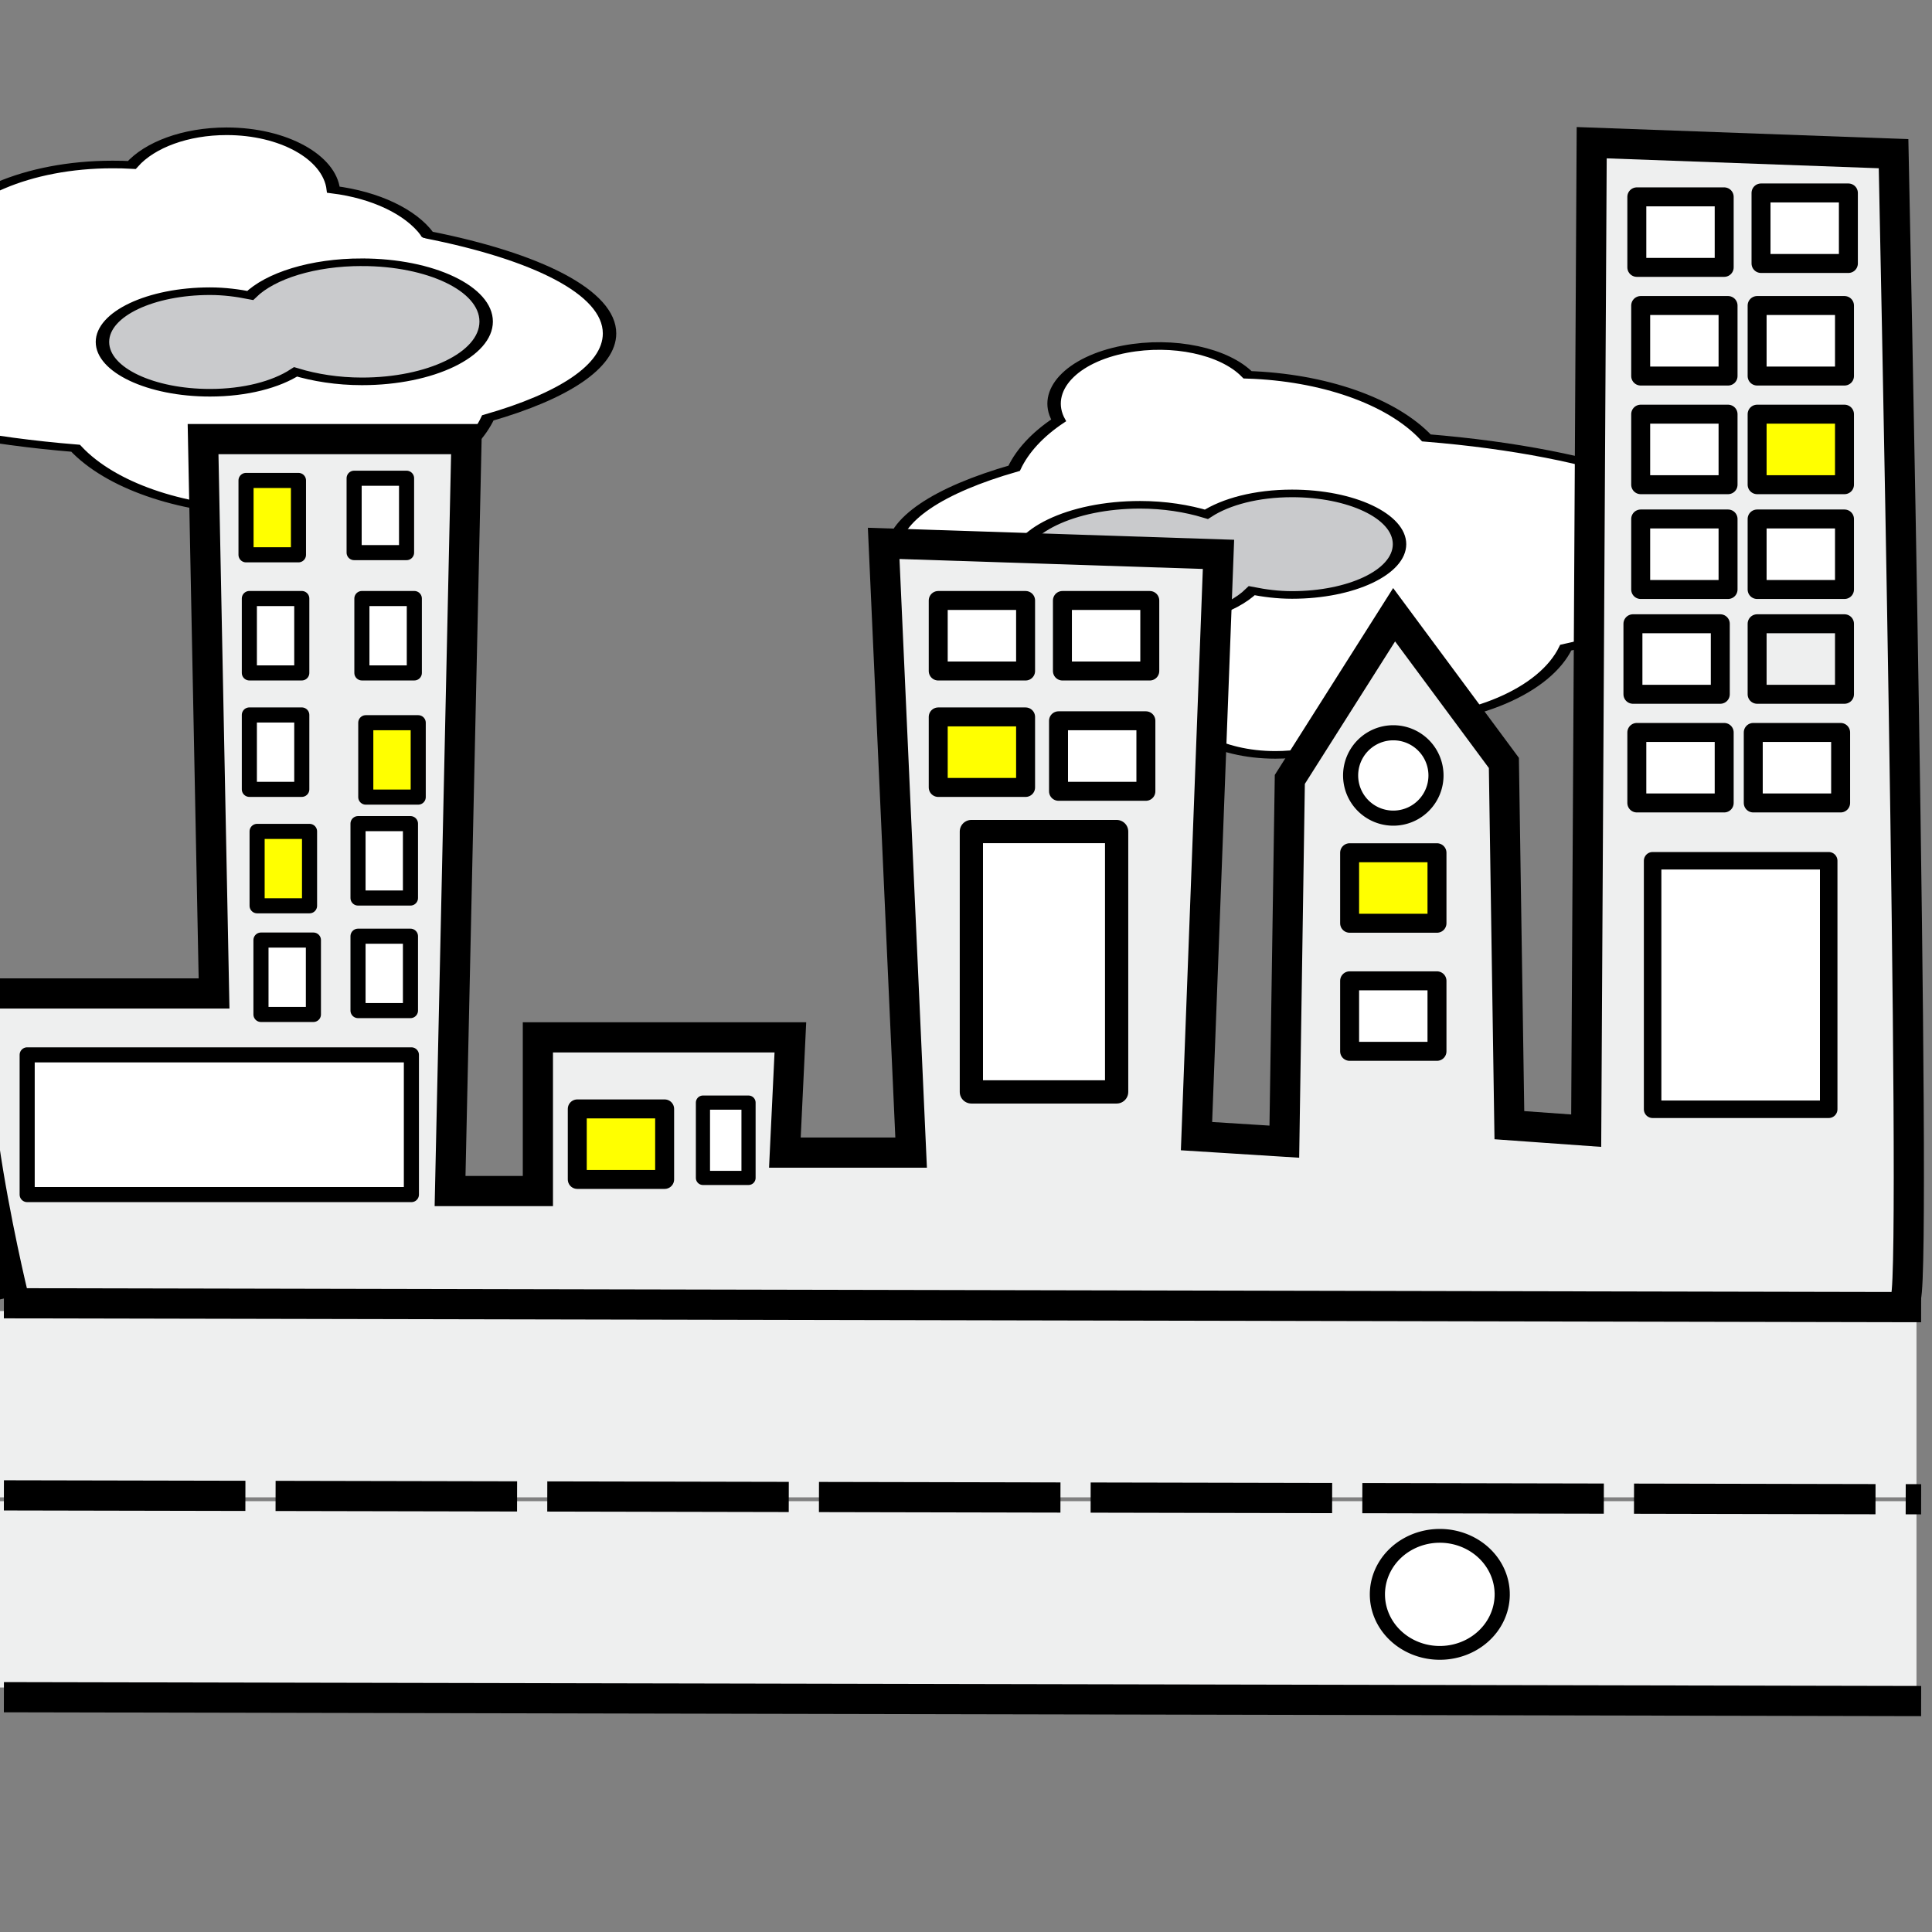 <?xml version="1.0" encoding="UTF-8" standalone="no"?>
<!-- Created with Inkscape (http://www.inkscape.org/) -->

<svg
   xmlns:dc="http://purl.org/dc/elements/1.1/"
   xmlns:cc="http://creativecommons.org/ns#"
   xmlns:rdf="http://www.w3.org/1999/02/22-rdf-syntax-ns#"
   xmlns:svg="http://www.w3.org/2000/svg"
   xmlns="http://www.w3.org/2000/svg"
   xmlns:sodipodi="http://sodipodi.sourceforge.net/DTD/sodipodi-0.dtd"
   xmlns:inkscape="http://www.inkscape.org/namespaces/inkscape"
   width="64px"
   height="64px"
   id="svg3129"
   version="1.1"
   inkscape:version="0.48.4 r9939"
   sodipodi:docname="tiendasInk.svg">
  <rect width="100%" height="100%" fill="#808080" stroke="none"/>
  <defs
     id="defs3131" />
  <sodipodi:namedview
     id="base"
     pagecolor="#ffffff"
     bordercolor="#666666"
     borderopacity="1.0"
     inkscape:pageopacity="0.0"
     inkscape:pageshadow="2"
     inkscape:zoom="7.7781746"
     inkscape:cx="23.605701"
     inkscape:cy="29.361744"
     inkscape:current-layer="layer1"
     showgrid="true"
     inkscape:document-units="px"
     inkscape:grid-bbox="true"
     inkscape:window-width="1360"
     inkscape:window-height="705"
     inkscape:window-x="-8"
     inkscape:window-y="-8"
     inkscape:window-maximized="1" />
  <g
     id="layer1"
     inkscape:label="Layer 1"
     inkscape:groupmode="layer"
     style="display:inline">
    <g
       style="display:inline"
       id="g8056-2"
       transform="matrix(-0.89,0,0,-0.503,15.35,30.555)">
      <path
         id="path8025-6"
         d="m -30.219,11.031 c -1.541,0 -2.868,0.898 -3.531,2.219 -0.238,-0.024 -0.474,-0.031 -0.719,-0.031 -3.163,0 -5.794,2.064 -6.562,4.875 -3.709,1.447 -6.125,3.7 -6.125,6.25 0,3.603 4.785,6.619 11.312,7.562 1.301,2.448 3.858,3.997 6.656,4.156 0.86,1.551 2.764,2.29 4.562,1.688 1.999,-0.669 3.08,-2.752 2.469,-4.688 0.785,-0.925 1.351,-2.008 1.656,-3.156 2.809,-1.426 4.531,-3.391 4.531,-5.562 0,-2.699 -2.696,-5.074 -6.781,-6.5 -0.003,-0.001 0.003,-0.03 0,-0.031 -0.617,-1.477 -1.921,-2.585 -3.5,-2.938 -0.14,-2.141 -1.859,-3.844 -3.969,-3.844 z"
         style="fill:#ffffff;fill-opacity:1;stroke:#000000;stroke-width:0.5;stroke-linecap:round;stroke-linejoin:miter;stroke-miterlimit:4;stroke-opacity:1;stroke-dasharray:none;stroke-dashoffset:0"
         inkscape:connector-curvature="0" />
      <path
         id="path8040-2"
         d="m -25.188,19.656 c -1.826,0 -3.403,0.886 -4.156,2.188 -0.469,-0.163 -0.961,-0.281 -1.5,-0.281 -2.201,0 -4,1.498 -4,3.344 0,1.846 1.799,3.344 4,3.344 1.323,0 2.463,-0.543 3.188,-1.375 0.714,0.382 1.562,0.625 2.469,0.625 2.556,0 4.625,-1.772 4.625,-3.938 0,-2.166 -2.069,-3.906 -4.625,-3.906 z"
         style="fill:#c9cacc;fill-opacity:1;stroke:#000000;stroke-width:0.5;stroke-linecap:round;stroke-linejoin:miter;stroke-miterlimit:4;stroke-opacity:1;stroke-dasharray:none;stroke-dashoffset:0"
         inkscape:connector-curvature="0" />
    </g>
    <g
       id="g8056"
       transform="matrix(0.89,0,0,0.503,34.405,-1.2)">
      <path
         id="path8025"
         d="m -30.219,11.031 c -1.541,0 -2.868,0.898 -3.531,2.219 -0.238,-0.024 -0.474,-0.031 -0.719,-0.031 -3.163,0 -5.794,2.064 -6.562,4.875 -3.709,1.447 -6.125,3.7 -6.125,6.25 0,3.603 4.785,6.619 11.312,7.562 1.301,2.448 3.858,3.997 6.656,4.156 0.86,1.551 2.764,2.29 4.562,1.688 1.999,-0.669 3.08,-2.752 2.469,-4.688 0.785,-0.925 1.351,-2.008 1.656,-3.156 2.809,-1.426 4.531,-3.391 4.531,-5.562 0,-2.699 -2.696,-5.074 -6.781,-6.5 -0.003,-0.001 0.003,-0.03 0,-0.031 -0.617,-1.477 -1.921,-2.585 -3.5,-2.938 -0.14,-2.141 -1.859,-3.844 -3.969,-3.844 z"
         style="fill:#ffffff;fill-opacity:1;stroke:#000000;stroke-width:0.5;stroke-linecap:round;stroke-linejoin:miter;stroke-miterlimit:4;stroke-opacity:1;stroke-dasharray:none;stroke-dashoffset:0"
         inkscape:connector-curvature="0" />
      <path
         id="path8040"
         d="m -25.188,19.656 c -1.826,0 -3.403,0.886 -4.156,2.188 -0.469,-0.163 -0.961,-0.281 -1.5,-0.281 -2.201,0 -4,1.498 -4,3.344 0,1.846 1.799,3.344 4,3.344 1.323,0 2.463,-0.543 3.188,-1.375 0.714,0.382 1.562,0.625 2.469,0.625 2.556,0 4.625,-1.772 4.625,-3.938 0,-2.166 -2.069,-3.906 -4.625,-3.906 z"
         style="fill:#c9cacc;fill-opacity:1;stroke:#000000;stroke-width:0.5;stroke-linecap:round;stroke-linejoin:miter;stroke-miterlimit:4;stroke-opacity:1;stroke-dasharray:none;stroke-dashoffset:0"
         inkscape:connector-curvature="0" />
    </g>
    <rect
       style="fill:#eeefef;fill-opacity:1;fill-rule:nonzero;stroke:none;display:inline"
       id="rect8060-8"
       width="63.511"
       height="6.171"
       x="-0.025"
       y="49.729" />
    <rect
       style="fill:#eeefef;fill-opacity:1;fill-rule:nonzero;stroke:none"
       id="rect8060"
       width="63.511"
       height="6.171"
       x="-0.025"
       y="43.43" />
    <path
       style="fill:#eeefef;fill-opacity:1;fill-rule:nonzero;stroke:#000000;stroke-width:1px;stroke-linecap:butt;stroke-linejoin:miter;stroke-opacity:1"
       d="M 63.135,42.983 C 63.499,41.71 62.727,5.091 62.727,5.091 l -10,-0.364 L 52.545,37.455 50,37.273 l -0.182,-12 -3.636,-4.909 -3.455,5.455 -0.182,12 L 39.636,37.636 40.364,18.364 29.273,18 l 0.909,20.182 -4.182,0 0.182,-3.818 -8.364,0 0,5.091 -2.909,0 0.545,-24.909 -8.727,0 0.364,18.364 -7.095,0 c -2,0 0.443,10.028 0.443,10.028"
       id="path3137"
       inkscape:connector-curvature="0"
       sodipodi:nodetypes="cccccccccccccccccccccsc" />
    <rect
       style="fill:#ffff00;fill-opacity:1;stroke:#000000;stroke-width:0.5;stroke-linecap:round;stroke-linejoin:round;stroke-miterlimit:4;stroke-opacity:1;stroke-dasharray:none"
       id="rect3910"
       width="1.737"
       height="2.464"
       x="8.15"
       y="15.915" />
    <rect
       style="fill:#ffffff;fill-opacity:1;stroke:#000000;stroke-width:0.5;stroke-linecap:round;stroke-linejoin:round;stroke-miterlimit:4;stroke-opacity:1;stroke-dasharray:none;display:inline"
       id="rect3910-1"
       width="1.737"
       height="2.464"
       x="11.731"
       y="15.842" />
    <rect
       style="fill:#ffffff;fill-opacity:1;stroke:#000000;stroke-width:0.5;stroke-linecap:round;stroke-linejoin:round;stroke-miterlimit:4;stroke-opacity:1;stroke-dasharray:none;display:inline"
       id="rect3910-7"
       width="1.737"
       height="2.464"
       x="8.26"
       y="19.827" />
    <rect
       style="fill:#ffffff;fill-opacity:1;stroke:#000000;stroke-width:0.5;stroke-linecap:round;stroke-linejoin:round;stroke-miterlimit:4;stroke-opacity:1;stroke-dasharray:none;display:inline"
       id="rect3910-4"
       width="1.737"
       height="2.464"
       x="11.988"
       y="19.827" />
    <rect
       style="fill:#ffffff;fill-opacity:1;stroke:#000000;stroke-width:0.5;stroke-linecap:round;stroke-linejoin:round;stroke-miterlimit:4;stroke-opacity:1;stroke-dasharray:none;display:inline"
       id="rect3910-0"
       width="1.737"
       height="2.464"
       x="8.26"
       y="23.684" />
    <rect
       style="fill:#ffff00;fill-opacity:1;stroke:#000000;stroke-width:0.5;stroke-linecap:round;stroke-linejoin:round;stroke-miterlimit:4;stroke-opacity:1;stroke-dasharray:none;display:inline"
       id="rect3910-9"
       width="1.737"
       height="2.464"
       x="12.117"
       y="23.941" />
    <rect
       style="fill:#ffff00;fill-opacity:1;stroke:#000000;stroke-width:0.5;stroke-linecap:round;stroke-linejoin:round;stroke-miterlimit:4;stroke-opacity:1;stroke-dasharray:none;display:inline"
       id="rect3910-48"
       width="1.737"
       height="2.464"
       x="8.517"
       y="27.541" />
    <rect
       style="fill:#ffffff;fill-opacity:1;stroke:#000000;stroke-width:0.5;stroke-linecap:round;stroke-linejoin:round;stroke-miterlimit:4;stroke-opacity:1;stroke-dasharray:none;display:inline"
       id="rect3910-8"
       width="1.737"
       height="2.464"
       x="11.86"
       y="27.284" />
    <rect
       style="fill:#ffffff;fill-opacity:1;stroke:#000000;stroke-width:0.5;stroke-linecap:round;stroke-linejoin:round;stroke-miterlimit:4;stroke-opacity:1;stroke-dasharray:none;display:inline"
       id="rect3910-2"
       width="1.737"
       height="2.464"
       x="8.645"
       y="31.141" />
    <rect
       style="fill:#ffffff;fill-opacity:1;stroke:#000000;stroke-width:0.5;stroke-linecap:round;stroke-linejoin:round;stroke-miterlimit:4;stroke-opacity:1;stroke-dasharray:none;display:inline"
       id="rect3910-45"
       width="1.737"
       height="2.464"
       x="11.86"
       y="31.013" />
    <rect
       style="fill:#ffffff;fill-opacity:1;stroke:#000000;stroke-width:0.628;stroke-linecap:round;stroke-linejoin:round;stroke-miterlimit:4;stroke-opacity:1;stroke-dasharray:none;display:inline"
       id="rect3910-5"
       width="2.894"
       height="2.336"
       x="31.08"
       y="19.892" />
    <rect
       style="fill:#ffffff;fill-opacity:1;stroke:#000000;stroke-width:0.628;stroke-linecap:round;stroke-linejoin:round;stroke-miterlimit:4;stroke-opacity:1;stroke-dasharray:none;display:inline"
       id="rect3910-5-1"
       width="2.894"
       height="2.336"
       x="35.194"
       y="19.892" />
    <rect
       style="fill:#ffff00;fill-opacity:1;stroke:#000000;stroke-width:0.628;stroke-linecap:round;stroke-linejoin:round;stroke-miterlimit:4;stroke-opacity:1;stroke-dasharray:none;display:inline"
       id="rect3910-5-7"
       width="2.894"
       height="2.336"
       x="31.08"
       y="23.749" />
    <rect
       style="fill:#ffffff;fill-opacity:1;stroke:#000000;stroke-width:0.628;stroke-linecap:round;stroke-linejoin:round;stroke-miterlimit:4;stroke-opacity:1;stroke-dasharray:none;display:inline"
       id="rect3910-5-11"
       width="2.894"
       height="2.336"
       x="35.065"
       y="23.877" />
    <rect
       style="fill:#ffffff;fill-opacity:1;stroke:#000000;stroke-width:0.77;stroke-linecap:round;stroke-linejoin:round;stroke-miterlimit:4;stroke-opacity:1;stroke-dasharray:none;display:inline"
       id="rect3910-5-5"
       width="4.812"
       height="8.625"
       x="32.178"
       y="27.546" />
    <rect
       style="fill:#ffff00;fill-opacity:1;stroke:#000000;stroke-width:0.628;stroke-linecap:round;stroke-linejoin:round;stroke-miterlimit:4;stroke-opacity:1;stroke-dasharray:none;display:inline"
       id="rect3910-5-2"
       width="2.894"
       height="2.336"
       x="19.123"
       y="36.734" />
    <rect
       style="fill:#ffffff;fill-opacity:1;stroke:#000000;stroke-width:0.469;stroke-linecap:round;stroke-linejoin:round;stroke-miterlimit:4;stroke-opacity:1;stroke-dasharray:none;display:inline"
       id="rect3910-5-76"
       width="1.51"
       height="2.495"
       x="23.286"
       y="36.525" />
    <rect
       style="fill:#ffff00;fill-opacity:1;stroke:#000000;stroke-width:0.628;stroke-linecap:round;stroke-linejoin:round;stroke-miterlimit:4;stroke-opacity:1;stroke-dasharray:none;display:inline"
       id="rect3910-5-14"
       width="2.894"
       height="2.336"
       x="44.708"
       y="28.248" />
    <path
       sodipodi:type="arc"
       style="fill:#ffffff;fill-opacity:1;stroke:#000000;stroke-width:0.5;stroke-linecap:round;stroke-linejoin:round;stroke-miterlimit:4;stroke-opacity:1;stroke-dasharray:none"
       id="path4053"
       sodipodi:cx="30.084179"
       sodipodi:cy="48.18652"
       sodipodi:rx="1.4142135"
       sodipodi:ry="1.4142135"
       d="m 31.498,48.187 a 1.414,1.414 0 1 1 -2.828,0 1.414,1.414 0 1 1 2.828,0 z"
       transform="translate(16.071,-22.499)" />
    <rect
       style="fill:#ffffff;fill-opacity:1;stroke:#000000;stroke-width:0.628;stroke-linecap:round;stroke-linejoin:round;stroke-miterlimit:4;stroke-opacity:1;stroke-dasharray:none;display:inline"
       id="rect3910-5-23"
       width="2.894"
       height="2.336"
       x="44.708"
       y="32.491" />
    <rect
       style="fill:#ffffff;fill-opacity:1;stroke:#000000;stroke-width:0.628;stroke-linecap:round;stroke-linejoin:round;stroke-miterlimit:4;stroke-opacity:1;stroke-dasharray:none;display:inline"
       id="rect3910-5-22"
       width="2.894"
       height="2.336"
       x="54.222"
       y="6.521" />
    <rect
       style="fill:#ffffff;fill-opacity:1;stroke:#000000;stroke-width:0.628;stroke-linecap:round;stroke-linejoin:round;stroke-miterlimit:4;stroke-opacity:1;stroke-dasharray:none;display:inline"
       id="rect3910-5-22-1"
       width="2.894"
       height="2.336"
       x="58.336"
       y="6.392" />
    <rect
       style="fill:#ffffff;fill-opacity:1;stroke:#000000;stroke-width:0.628;stroke-linecap:round;stroke-linejoin:round;stroke-miterlimit:4;stroke-opacity:1;stroke-dasharray:none;display:inline"
       id="rect3910-5-22-6"
       width="2.894"
       height="2.336"
       x="54.35"
       y="10.121" />
    <rect
       style="fill:#ffffff;fill-opacity:1;stroke:#000000;stroke-width:0.628;stroke-linecap:round;stroke-linejoin:round;stroke-miterlimit:4;stroke-opacity:1;stroke-dasharray:none;display:inline"
       id="rect3910-5-22-8"
       width="2.894"
       height="2.336"
       x="58.207"
       y="10.121" />
    <rect
       style="fill:#ffffff;fill-opacity:1;stroke:#000000;stroke-width:0.628;stroke-linecap:round;stroke-linejoin:round;stroke-miterlimit:4;stroke-opacity:1;stroke-dasharray:none;display:inline"
       id="rect3910-5-22-5"
       width="2.894"
       height="2.336"
       x="54.35"
       y="13.72" />
    <rect
       style="fill:#ffff00;fill-opacity:1;stroke:#000000;stroke-width:0.628;stroke-linecap:round;stroke-linejoin:round;stroke-miterlimit:4;stroke-opacity:1;stroke-dasharray:none;display:inline"
       id="rect3910-5-22-7"
       width="2.894"
       height="2.336"
       x="58.207"
       y="13.72" />
    <rect
       style="fill:#ffffff;fill-opacity:1;stroke:#000000;stroke-width:0.628;stroke-linecap:round;stroke-linejoin:round;stroke-miterlimit:4;stroke-opacity:1;stroke-dasharray:none;display:inline"
       id="rect3910-5-22-61"
       width="2.894"
       height="2.336"
       x="54.35"
       y="17.192" />
    <rect
       style="fill:#ffffff;fill-opacity:1;stroke:#000000;stroke-width:0.628;stroke-linecap:round;stroke-linejoin:round;stroke-miterlimit:4;stroke-opacity:1;stroke-dasharray:none;display:inline"
       id="rect3910-5-22-89"
       width="2.894"
       height="2.336"
       x="58.207"
       y="17.192" />
    <rect
       style="fill:#ffffff;fill-opacity:1;stroke:#000000;stroke-width:0.628;stroke-linecap:round;stroke-linejoin:round;stroke-miterlimit:4;stroke-opacity:1;stroke-dasharray:none;display:inline"
       id="rect3910-5-22-2"
       width="2.894"
       height="2.336"
       x="54.093"
       y="20.663" />
    <rect
       style="fill:#ffffff;fill-opacity:0;stroke:#000000;stroke-width:0.628;stroke-linecap:round;stroke-linejoin:round;stroke-miterlimit:4;stroke-opacity:1;stroke-dasharray:none;display:inline"
       id="rect3910-5-22-79"
       width="2.894"
       height="2.336"
       x="58.207"
       y="20.663" />
    <rect
       style="fill:#ffffff;fill-opacity:1;stroke:#000000;stroke-width:0.628;stroke-linecap:round;stroke-linejoin:round;stroke-miterlimit:4;stroke-opacity:1;stroke-dasharray:none;display:inline"
       id="rect3910-5-22-54"
       width="2.894"
       height="2.336"
       x="54.222"
       y="24.263" />
    <rect
       style="fill:#ffffff;fill-opacity:1;stroke:#000000;stroke-width:0.628;stroke-linecap:round;stroke-linejoin:round;stroke-miterlimit:4;stroke-opacity:1;stroke-dasharray:none;display:inline"
       id="rect3910-5-22-3"
       width="2.894"
       height="2.336"
       x="58.079"
       y="24.263" />
    <rect
       style="fill:#ffffff;fill-opacity:1;stroke:#000000;stroke-width:0.58;stroke-linecap:round;stroke-linejoin:round;stroke-miterlimit:4;stroke-opacity:1;stroke-dasharray:none;display:inline"
       id="rect3910-5-22-12"
       width="5.833"
       height="8.232"
       x="54.745"
       y="28.514" />
    <path
       style="fill:none;stroke:#000000;stroke-width:1px;stroke-linecap:butt;stroke-linejoin:miter;stroke-opacity:1"
       d="M 0.129,43.172 63.64,43.301"
       id="path4164"
       inkscape:connector-curvature="0" />
    <rect
       style="fill:#ffffff;fill-opacity:1;stroke:#000000;stroke-width:0.5;stroke-linecap:round;stroke-linejoin:round;stroke-miterlimit:4;stroke-opacity:1;stroke-dasharray:none"
       id="rect4166"
       width="12.728"
       height="4.628"
       x="0.9"
       y="34.944" />
    <path
       style="fill:none;stroke:#000000;stroke-width:1;stroke-linecap:butt;stroke-linejoin:miter;stroke-opacity:1;display:inline;stroke-miterlimit:4;stroke-dasharray:8,1;stroke-dashoffset:0"
       d="M 0.129,49.536 63.64,49.665"
       id="path4164-3"
       inkscape:connector-curvature="0" />
    <path
       style="fill:none;stroke:#000000;stroke-width:1px;stroke-linecap:butt;stroke-linejoin:miter;stroke-opacity:1;display:inline"
       d="M 0.129,56.222 63.64,56.35"
       id="path4164-34"
       inkscape:connector-curvature="0" />
    <path
       sodipodi:type="arc"
       style="fill:#ffffff;fill-opacity:1;stroke:#000000;stroke-width:0.5;stroke-linecap:round;stroke-linejoin:round;stroke-miterlimit:4;stroke-opacity:1;stroke-dasharray:none;stroke-dashoffset:0"
       id="path4195"
       sodipodi:cx="47.697567"
       sodipodi:cy="53.007702"
       sodipodi:rx="2.0570378"
       sodipodi:ry="2.1213205"
       d="m 49.755,53.008 a 2.057,2.121 0 1 1 -5.73e-4,-0.05"
       sodipodi:start="0"
       sodipodi:end="6.2595931"
       sodipodi:open="true"
       transform="matrix(1.005,0,0,0.914,-0.241,4.366)" />
  </g>
</svg>
